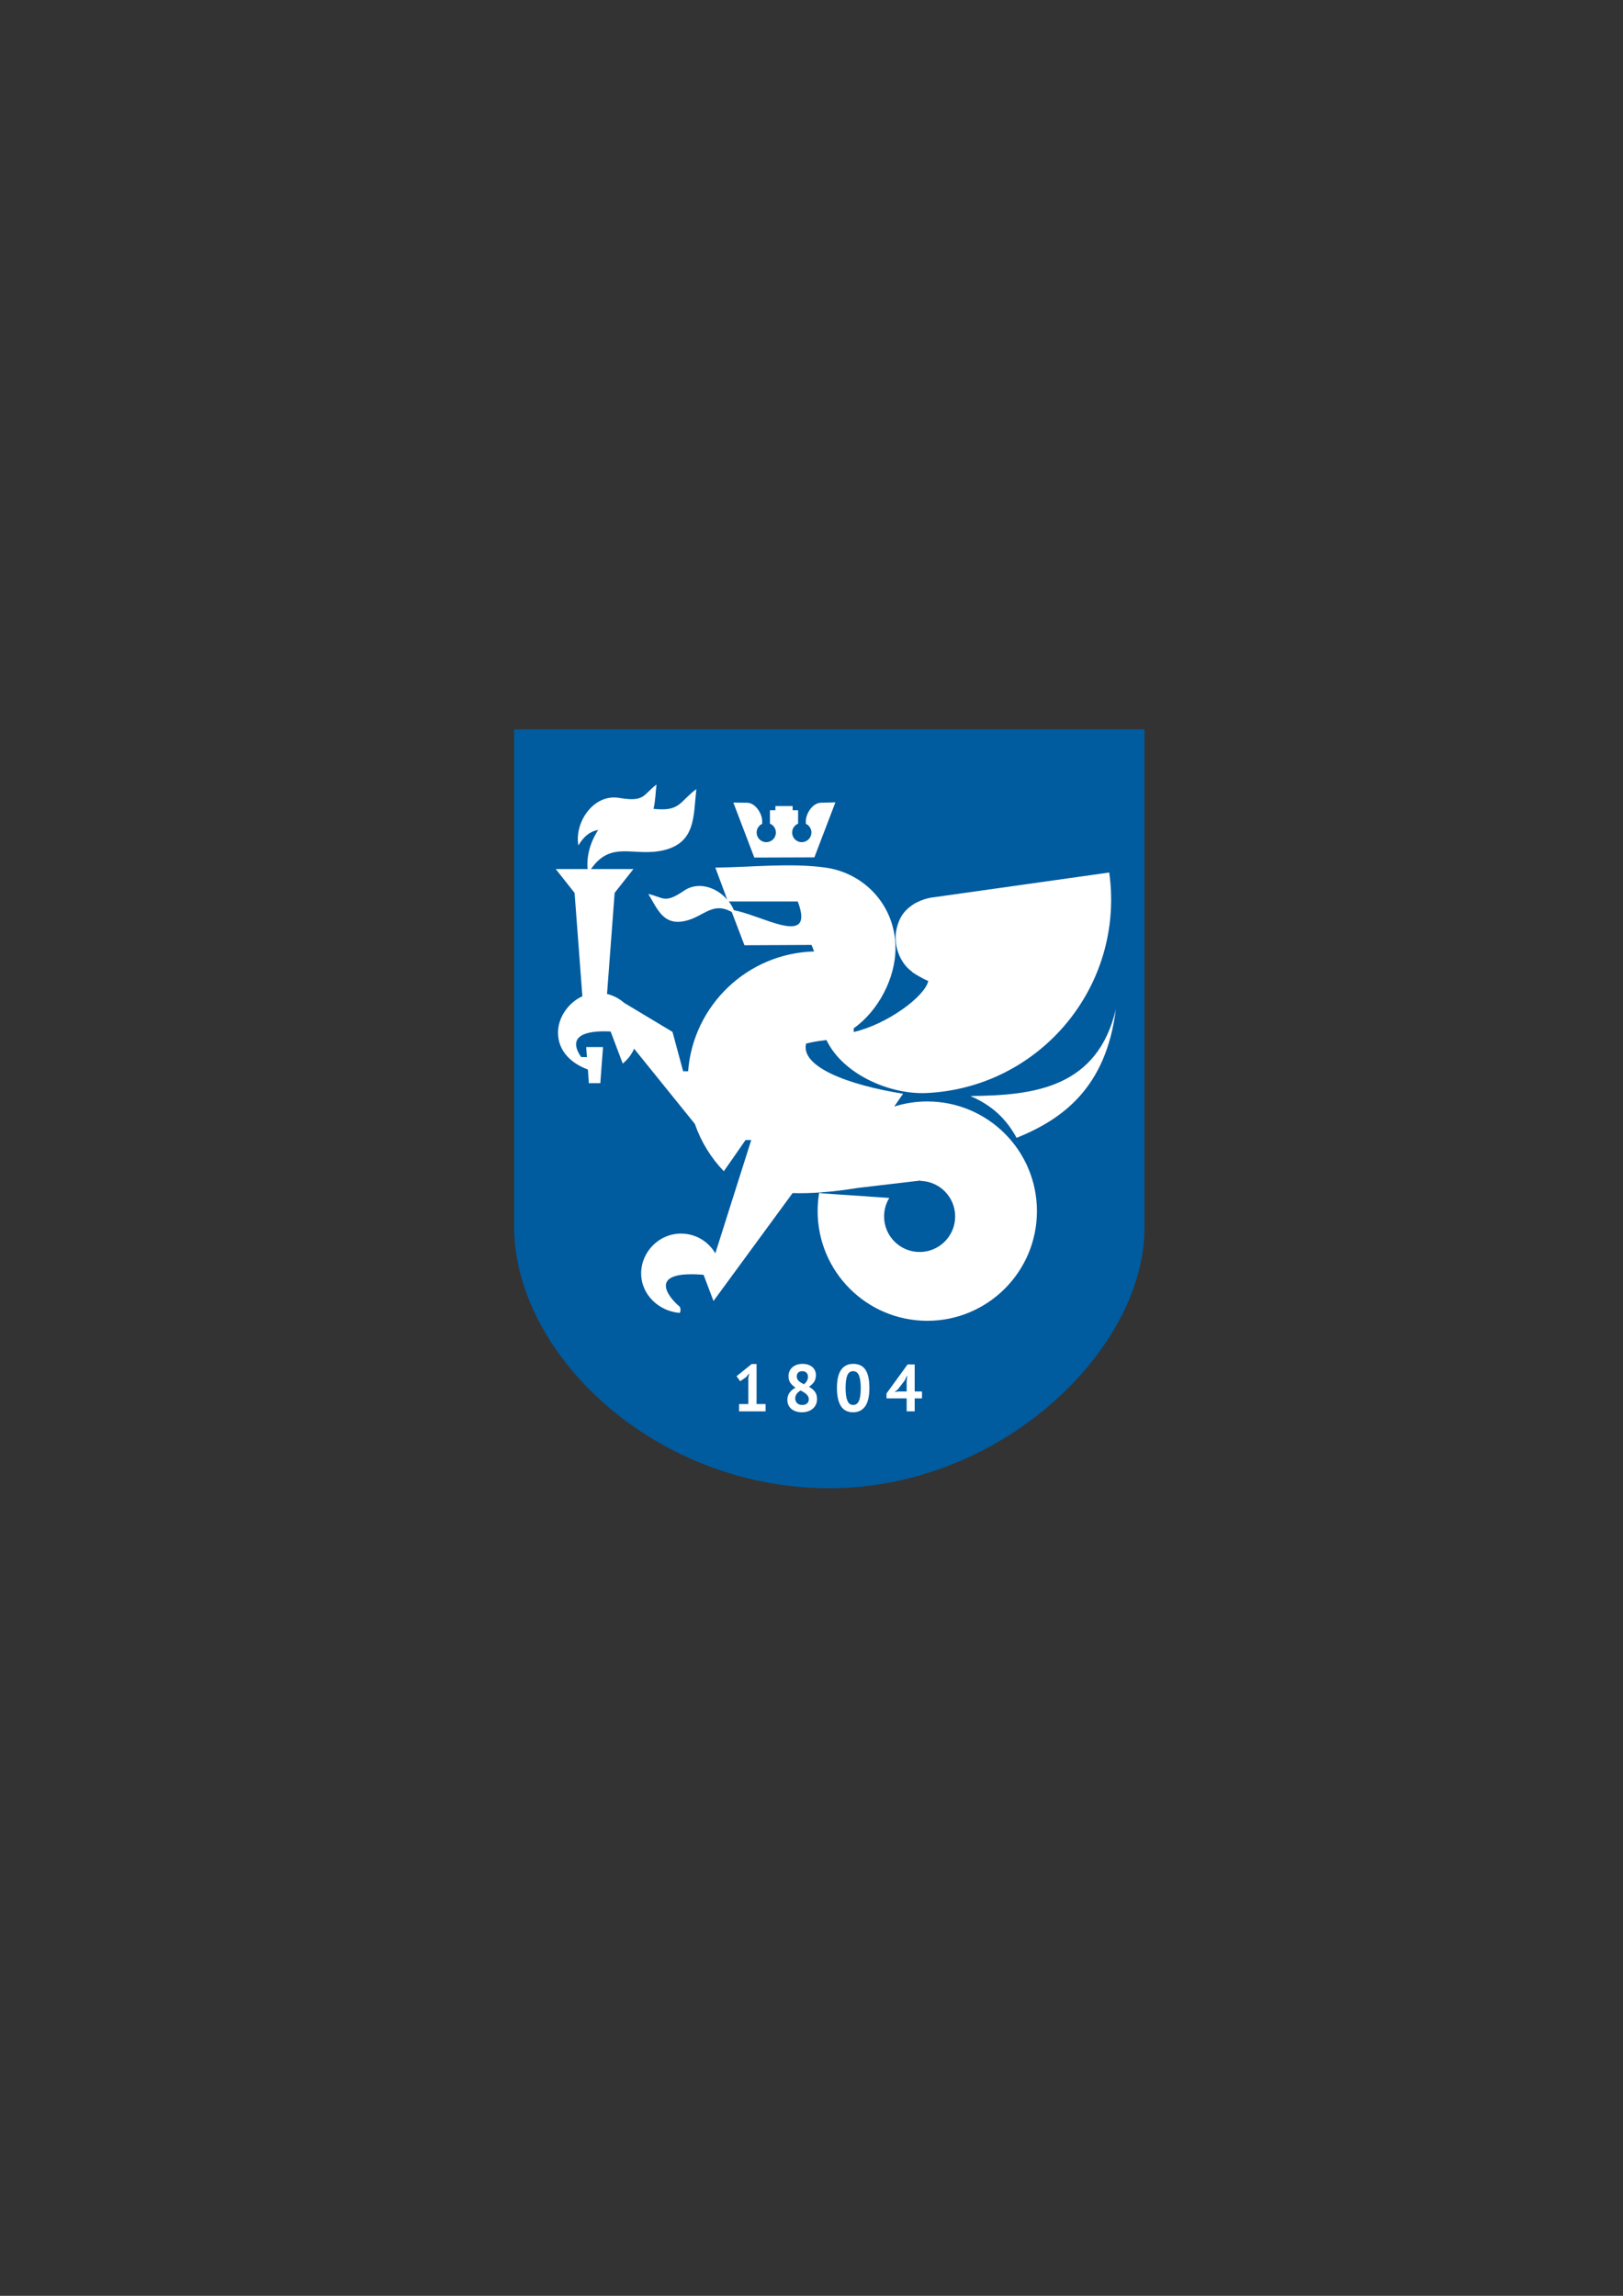 <?xml version="1.0" encoding="UTF-8" standalone="no"?>
<!-- Created with Inkscape (http://www.inkscape.org/) -->

<svg
   version="1.1"
   id="svg2"
   width="793.701"
   height="1122.52"
   viewBox="0 0 793.701 1122.52"
   sodipodi:docname="logo.kfu.6.ai"
   xmlns:inkscape="http://www.inkscape.org/namespaces/inkscape"
   xmlns:sodipodi="http://sodipodi.sourceforge.net/DTD/sodipodi-0.dtd"
   xmlns="http://www.w3.org/2000/svg"
   xmlns:svg="http://www.w3.org/2000/svg">
  <rect x="0" y="0" width="793.701" height="1122.52" fill="#333333" stroke="none"/>
  <defs
     id="defs6">
    <clipPath
       clipPathUnits="userSpaceOnUse"
       id="clipPath16">
      <path
         d="M 0,841.89 H 595.276 V 0 H 0 Z"
         id="path14" />
    </clipPath>
  </defs>
  <sodipodi:namedview
     id="namedview4"
     pagecolor="#ffffff"
     bordercolor="#000000"
     borderopacity="0.25"
     inkscape:showpageshadow="2"
     inkscape:pageopacity="0.0"
     inkscape:pagecheckerboard="0"
     inkscape:deskcolor="#d1d1d1" />
  <g
     id="g8"
     inkscape:groupmode="layer"
     inkscape:label="logo.kfu.6"
     transform="matrix(1.333,0,0,-1.333,0,1122.52)">
    <g
       id="g10">
      <g
         id="g12"
         clip-path="url(#clipPath16)">
        <g
           id="g18"
           transform="translate(188.594,574.553)">
          <path
             d="m 0,0 h 231.283 v -181.826 h -0.003 l 0.003,-0.277 c 0.619,-44.45 -51.785,-96.238 -115.641,-96.238 C 51.785,-278.341 0,-229.356 0,-182.103 l 0.003,0.277 H 0 Z"
             style="fill:#005b9f;fill-opacity:1;fill-rule:evenodd;stroke:none"
             id="path20" />
        </g>
        <g
           id="g22"
           transform="translate(222.7,477.527)">
          <path
             d="m 0,0 c 2.355,-0.562 4.491,-1.7 6.247,-3.25 l 17.772,-10.67 3.896,-14.434 h 1.829 C 31.609,-4.191 51.492,14.925 75.972,15.59 L 75.02,17.975 50.413,17.86 45.453,30.858 C 55.602,29.714 76.691,16.116 69.972,33.921 H 44.344 L 39.73,46.34 c 12.986,0.106 27.614,1.801 40.43,0 l 1.622,-0.271 c 13.707,-2.706 24.049,-14.441 24.049,-29.293 0,-10.87 -6.221,-22.947 -15.319,-29.371 v -1.365 c 12.175,2.794 26.093,12.985 27.34,18.711 -1.781,0.695 -6.058,3.152 -6.005,3.444 -4.766,3.419 -6.81,10.232 -5.686,15.393 1.123,5.162 3.525,7.656 6.955,9.735 2.363,1.197 4.501,1.923 7.063,2.178 l 64.065,9.037 c 0.301,-2.166 0.511,-4.37 0.615,-6.564 1.856,-39.184 -28.419,-72.468 -67.604,-74.323 -13.4,-0.635 -30.684,6.781 -36.768,19.448 -0.317,-0.054 -0.637,-0.106 -0.958,-0.147 -2.329,-0.257 -4.494,-0.655 -6.509,-1.175 -2.046,-8.518 15.387,-15.139 35.594,-18.389 l -3.237,-4.686 c 3.824,1.206 7.893,1.858 12.113,1.858 22.213,0 40.227,-18.013 40.227,-40.227 0,-22.213 -18.014,-40.226 -40.227,-40.226 -22.211,0 -40.225,18.013 -40.225,40.226 0,2.282 0.194,4.52 0.558,6.697 l 1.376,-0.202 24.352,-1.653 c -1.209,-1.978 -1.908,-4.302 -1.908,-6.79 0,-7.198 5.839,-13.037 13.037,-13.037 7.198,0 13.035,5.839 13.035,13.037 0,7.084 -5.653,12.849 -12.693,13.031 l -0.043,0.128 -1.6,-0.189 c -0.157,-0.015 -0.316,-0.035 -0.473,-0.054 l -20.977,-2.464 c -9.16,-1.505 -17.092,-2.11 -23.858,-1.892 l -29.019,-39.585 -3.628,9.61 c -20.513,1.723 -13.414,-7.768 -8.818,-11.651 0.449,-0.378 0.454,-1.964 0.028,-2.311 -7.535,0.576 -14.118,6.621 -14.118,14.493 0,7.871 6.539,14.597 14.599,14.597 5.382,0 10.08,-2.911 12.612,-7.243 l 13.177,41.555 h -2.085 l -7.973,-11.46 c -4.701,4.909 -8.365,10.819 -10.635,17.379 L 9.943,-20.099 c -0.944,-2.135 -2.392,-3.998 -4.184,-5.448 l -4.443,11.77 c -9.846,0.488 -15.921,-1.889 -10.82,-9.372 l 2.135,-0.025 -0.278,3.697 h 6.18 l -0.975,-12.932 0.007,-0.094 h -0.014 l -0.016,-0.232 h -4.231 l -0.018,0.862 -0.312,4.158 c -5.633,2.012 -10.966,6.45 -10.966,13.521 0,5.444 3.689,10.944 8.942,13.343 l -2.854,37.896 -6.905,8.757 h 11.675 c -0.438,4.852 1.061,10.104 3.913,14.341 -2.587,-0.438 -4.977,-1.825 -7.287,-5.666 -1.526,8.323 5.456,19.025 14.97,17.426 9.552,-1.608 8.664,1.157 13.684,4.903 -0.359,-3.101 -0.415,-6.22 -1.101,-8.91 9.842,-1.07 9.393,2.527 15.722,7.247 C 31.637,65.372 32.679,55.489 20.69,52.69 9.76,50.138 1.594,56.528 -5.892,45.802 H -4.563 9.678 L 2.793,37.069 Z m 61.761,68.914 h 6.337 V 67.391 H 70.1 v -4.925 c -1.283,-0.528 -2.186,-1.792 -2.186,-3.266 0,-1.564 1.015,-2.886 2.422,-3.352 l 0.021,-0.007 0.055,-0.019 0.011,-0.002 0.034,-0.01 h 0.002 l 0.038,-0.011 h 0.002 l 0.02,-0.006 0.061,-0.017 h 0.001 l 0.02,-0.004 0.022,-0.005 0.021,-0.006 h 0.003 l 0.017,-0.005 0.022,-0.004 0.021,-0.004 0.038,-0.008 0.004,-0.002 0.02,-0.004 0.022,-0.003 0.021,-0.004 0.007,-10e-4 0.056,-0.01 0.021,-0.003 0.01,-0.002 h 10e-4 l 0.027,-0.004 h 0.006 l 0.021,-0.003 0.022,-0.004 0.011,-0.002 0.011,-10e-4 0.021,-0.003 0.022,-0.002 0.038,-0.004 0.027,-0.002 0.022,-0.003 0.022,-10e-4 0.043,-0.004 0.022,-10e-4 h 0.001 l 0.039,-0.003 h 0.005 l 0.086,-0.002 h 0.003 l 0.038,-0.002 h 0.006 0.022 l 0.022,-0.001 c 1.951,0 3.531,1.581 3.531,3.531 l -10e-4,0.067 -0.001,0.024 -0.002,0.063 -0.004,0.065 c -0.002,0.04 -0.005,0.081 -0.009,0.121 l -0.005,0.048 -0.001,0.006 -0.006,0.056 -0.001,0.009 c -0.01,0.075 -0.022,0.149 -0.037,0.222 l -0.006,0.032 -0.014,0.063 v 0.004 l -0.03,0.12 -0.017,0.061 -10e-4,0.006 -0.021,0.071 -0.003,0.012 -0.011,0.031 c -0.174,0.542 -0.472,1.024 -0.864,1.415 l -0.006,0.005 -0.044,0.044 -0.044,0.041 v 10e-4 l -0.03,0.026 -0.017,0.016 -0.045,0.041 h -10e-4 l -0.046,0.04 -0.019,0.015 -10e-4,0.001 -0.063,0.05 -0.002,0.002 -0.012,0.009 c -0.038,0.03 -0.077,0.06 -0.117,0.089 l -0.007,0.005 -0.025,0.017 -0.044,0.03 -0.008,0.004 -0.05,0.035 -0.014,0.008 -0.011,0.008 c -0.044,0.028 -0.089,0.054 -0.134,0.08 v 0.001 c -0.05,0.028 -0.099,0.055 -0.15,0.08 l -0.015,0.009 -0.056,0.027 -0.006,0.002 -0.05,0.024 v 0.918 c 0,2.906 2.557,6.723 5.464,6.801 L 83.78,70.27 76.073,50.096 54.029,50.021 46.338,70.195 51.46,70.125 c 2.908,-0.038 5.464,-3.895 5.464,-6.801 V 62.402 C 56.21,62.069 55.628,61.506 55.271,60.808 L 55.267,60.8 55.239,60.745 55.233,60.731 55.198,60.657 55.197,60.653 55.187,60.631 55.162,60.575 55.138,60.516 55.13,60.495 55.129,60.492 55.1,60.416 55.099,60.414 55.094,60.399 55.073,60.34 55.07,60.333 c -0.046,-0.137 -0.084,-0.277 -0.114,-0.421 -0.023,-0.113 -0.04,-0.227 -0.052,-0.343 L 54.903,59.555 C 54.897,59.503 54.893,59.451 54.89,59.398 L 54.889,59.381 V 59.363 L 54.886,59.291 54.885,59.267 54.884,59.2 c 0,-1.95 1.58,-3.531 3.53,-3.531 l 0.023,0.001 h 0.022 0.006 l 0.038,0.002 h 0.003 l 0.086,0.002 h 0.004 l 0.04,0.003 v 0 l 0.023,10e-4 0.043,0.004 0.022,10e-4 0.022,0.003 0.027,0.002 0.038,0.004 0.022,0.002 0.022,0.003 0.01,10e-4 0.011,0.002 0.022,0.004 0.021,0.003 0.021,0.002 0.013,0.002 0.009,0.002 0.021,0.003 0.021,0.003 0.036,0.007 0.007,10e-4 0.02,0.004 0.022,0.003 0.021,0.004 0.002,10e-4 0.04,0.009 0.022,0.004 0.02,0.004 0.019,0.005 0.126,0.032 0.022,0.006 c 1.49,0.413 2.584,1.779 2.584,3.401 0,1.474 -0.903,2.738 -2.186,3.266 v 4.925 h 2.002 z M 150.262,-52.79 c 17.006,6.896 32.797,18.421 36.401,47.137 -3.355,-14.178 -10.719,-22.022 -19.953,-26.37 -9.877,-4.649 -21.89,-5.299 -33.418,-5.417 7.788,-3.361 13.051,-8.192 16.97,-15.35"
             style="fill:#ffffff;fill-opacity:1;fill-rule:evenodd;stroke:none"
             id="path24" />
        </g>
        <g
           id="g26"
           transform="translate(269.711,506.791)">
          <path
             d="m 0,0 c -8.114,5.497 -11.13,-0.999 -18.602,-2.548 -7.837,-1.625 -9.923,4.489 -13.26,9.943 5.519,-1.159 5.84,-3.755 13.036,1.175 C -11.658,13.478 -1.904,7.376 0,0"
             style="fill:#ffffff;fill-opacity:1;fill-rule:evenodd;stroke:none"
             id="path28" />
        </g>
        <g
           id="g30"
           transform="translate(271.141,327.101)">
          <path
             d="M 0,0 H 3.392 V 9.639 L 3.758,11.298 2.587,9.859 0.415,8.37 -0.927,10.2 4.637,14.69 H 6.418 V 0 H 9.737 V -2.684 H 0 Z m 17.719,1.489 c 0,0.569 0.073,1.077 0.22,1.525 0.146,0.447 0.353,0.854 0.622,1.219 0.268,0.367 0.586,0.696 0.951,0.989 0.367,0.293 0.761,0.561 1.184,0.806 -0.797,0.504 -1.423,1.085 -1.879,1.744 -0.455,0.659 -0.683,1.477 -0.683,2.453 0,0.634 0.118,1.228 0.354,1.781 0.236,0.554 0.577,1.033 1.024,1.44 0.448,0.407 0.989,0.724 1.623,0.952 0.635,0.227 1.351,0.341 2.148,0.341 0.732,0 1.399,-0.098 2,-0.293 0.603,-0.195 1.119,-0.471 1.55,-0.829 0.432,-0.358 0.765,-0.794 1.001,-1.306 0.236,-0.512 0.354,-1.078 0.354,-1.696 0,-0.96 -0.216,-1.773 -0.647,-2.44 C 27.11,7.508 26.48,6.898 25.65,6.344 26.626,5.775 27.362,5.149 27.858,4.466 28.355,3.782 28.603,2.904 28.603,1.83 c 0,-0.732 -0.134,-1.395 -0.403,-1.989 -0.268,-0.594 -0.646,-1.102 -1.135,-1.525 -0.488,-0.423 -1.073,-0.752 -1.757,-0.988 -0.683,-0.236 -1.431,-0.354 -2.245,-0.354 -0.813,0 -1.549,0.11 -2.208,0.329 -0.659,0.22 -1.22,0.525 -1.684,0.916 -0.463,0.39 -0.821,0.862 -1.074,1.415 -0.252,0.553 -0.378,1.171 -0.378,1.855 m 7.858,0.317 c 0,0.374 -0.09,0.716 -0.269,1.025 -0.179,0.309 -0.41,0.589 -0.695,0.841 -0.285,0.252 -0.602,0.485 -0.952,0.696 -0.35,0.211 -0.704,0.415 -1.062,0.61 C 21.835,4.539 21.311,4.063 21.026,3.55 20.741,3.038 20.599,2.529 20.599,2.025 c 0,-0.651 0.223,-1.207 0.671,-1.671 0.447,-0.464 1.069,-0.696 1.866,-0.696 0.732,0 1.322,0.179 1.769,0.537 0.448,0.358 0.672,0.895 0.672,1.611 m -4.417,8.37 c 0,-0.391 0.073,-0.732 0.22,-1.025 0.146,-0.293 0.345,-0.549 0.597,-0.769 0.253,-0.22 0.537,-0.423 0.854,-0.61 0.318,-0.187 0.647,-0.362 0.989,-0.525 0.976,0.83 1.463,1.741 1.463,2.734 0,0.683 -0.198,1.199 -0.597,1.549 -0.398,0.35 -0.883,0.525 -1.452,0.525 -0.716,0 -1.24,-0.187 -1.574,-0.561 -0.334,-0.374 -0.5,-0.814 -0.5,-1.318 M 35.902,5.881 c 0,2.993 0.512,5.218 1.537,6.674 1.025,1.456 2.497,2.184 4.417,2.184 2.05,0 3.555,-0.72 4.515,-2.159 0.959,-1.44 1.439,-3.673 1.439,-6.699 0,-3.01 -0.516,-5.247 -1.549,-6.711 -1.033,-1.464 -2.51,-2.196 -4.429,-2.196 -2.034,0 -3.531,0.769 -4.491,2.306 -0.959,1.538 -1.439,3.738 -1.439,6.601 m 3.172,0 c 0,-1.985 0.216,-3.519 0.647,-4.6 0.431,-1.082 1.143,-1.623 2.135,-1.623 0.96,0 1.663,0.496 2.11,1.489 0.449,0.992 0.672,2.57 0.672,4.734 0,1.969 -0.212,3.489 -0.635,4.563 -0.422,1.074 -1.147,1.611 -2.171,1.611 -0.977,0 -1.68,-0.505 -2.111,-1.513 C 39.29,9.534 39.074,7.98 39.074,5.881 M 67.116,2.074 H 64.431 V -2.684 H 61.479 V 2.074 H 54.085 V 3.88 l 7.736,10.64 h 2.61 V 4.612 h 2.685 z m -5.637,6.272 0.22,2.049 h -0.098 l -0.83,-1.757 -2.538,-3.294 -1.22,-0.927 1.562,0.195 h 2.904 z"
             style="fill:#ffffff;fill-opacity:1;fill-rule:nonzero;stroke:none"
             id="path32" />
        </g>
      </g>
    </g>
  </g>
</svg>
